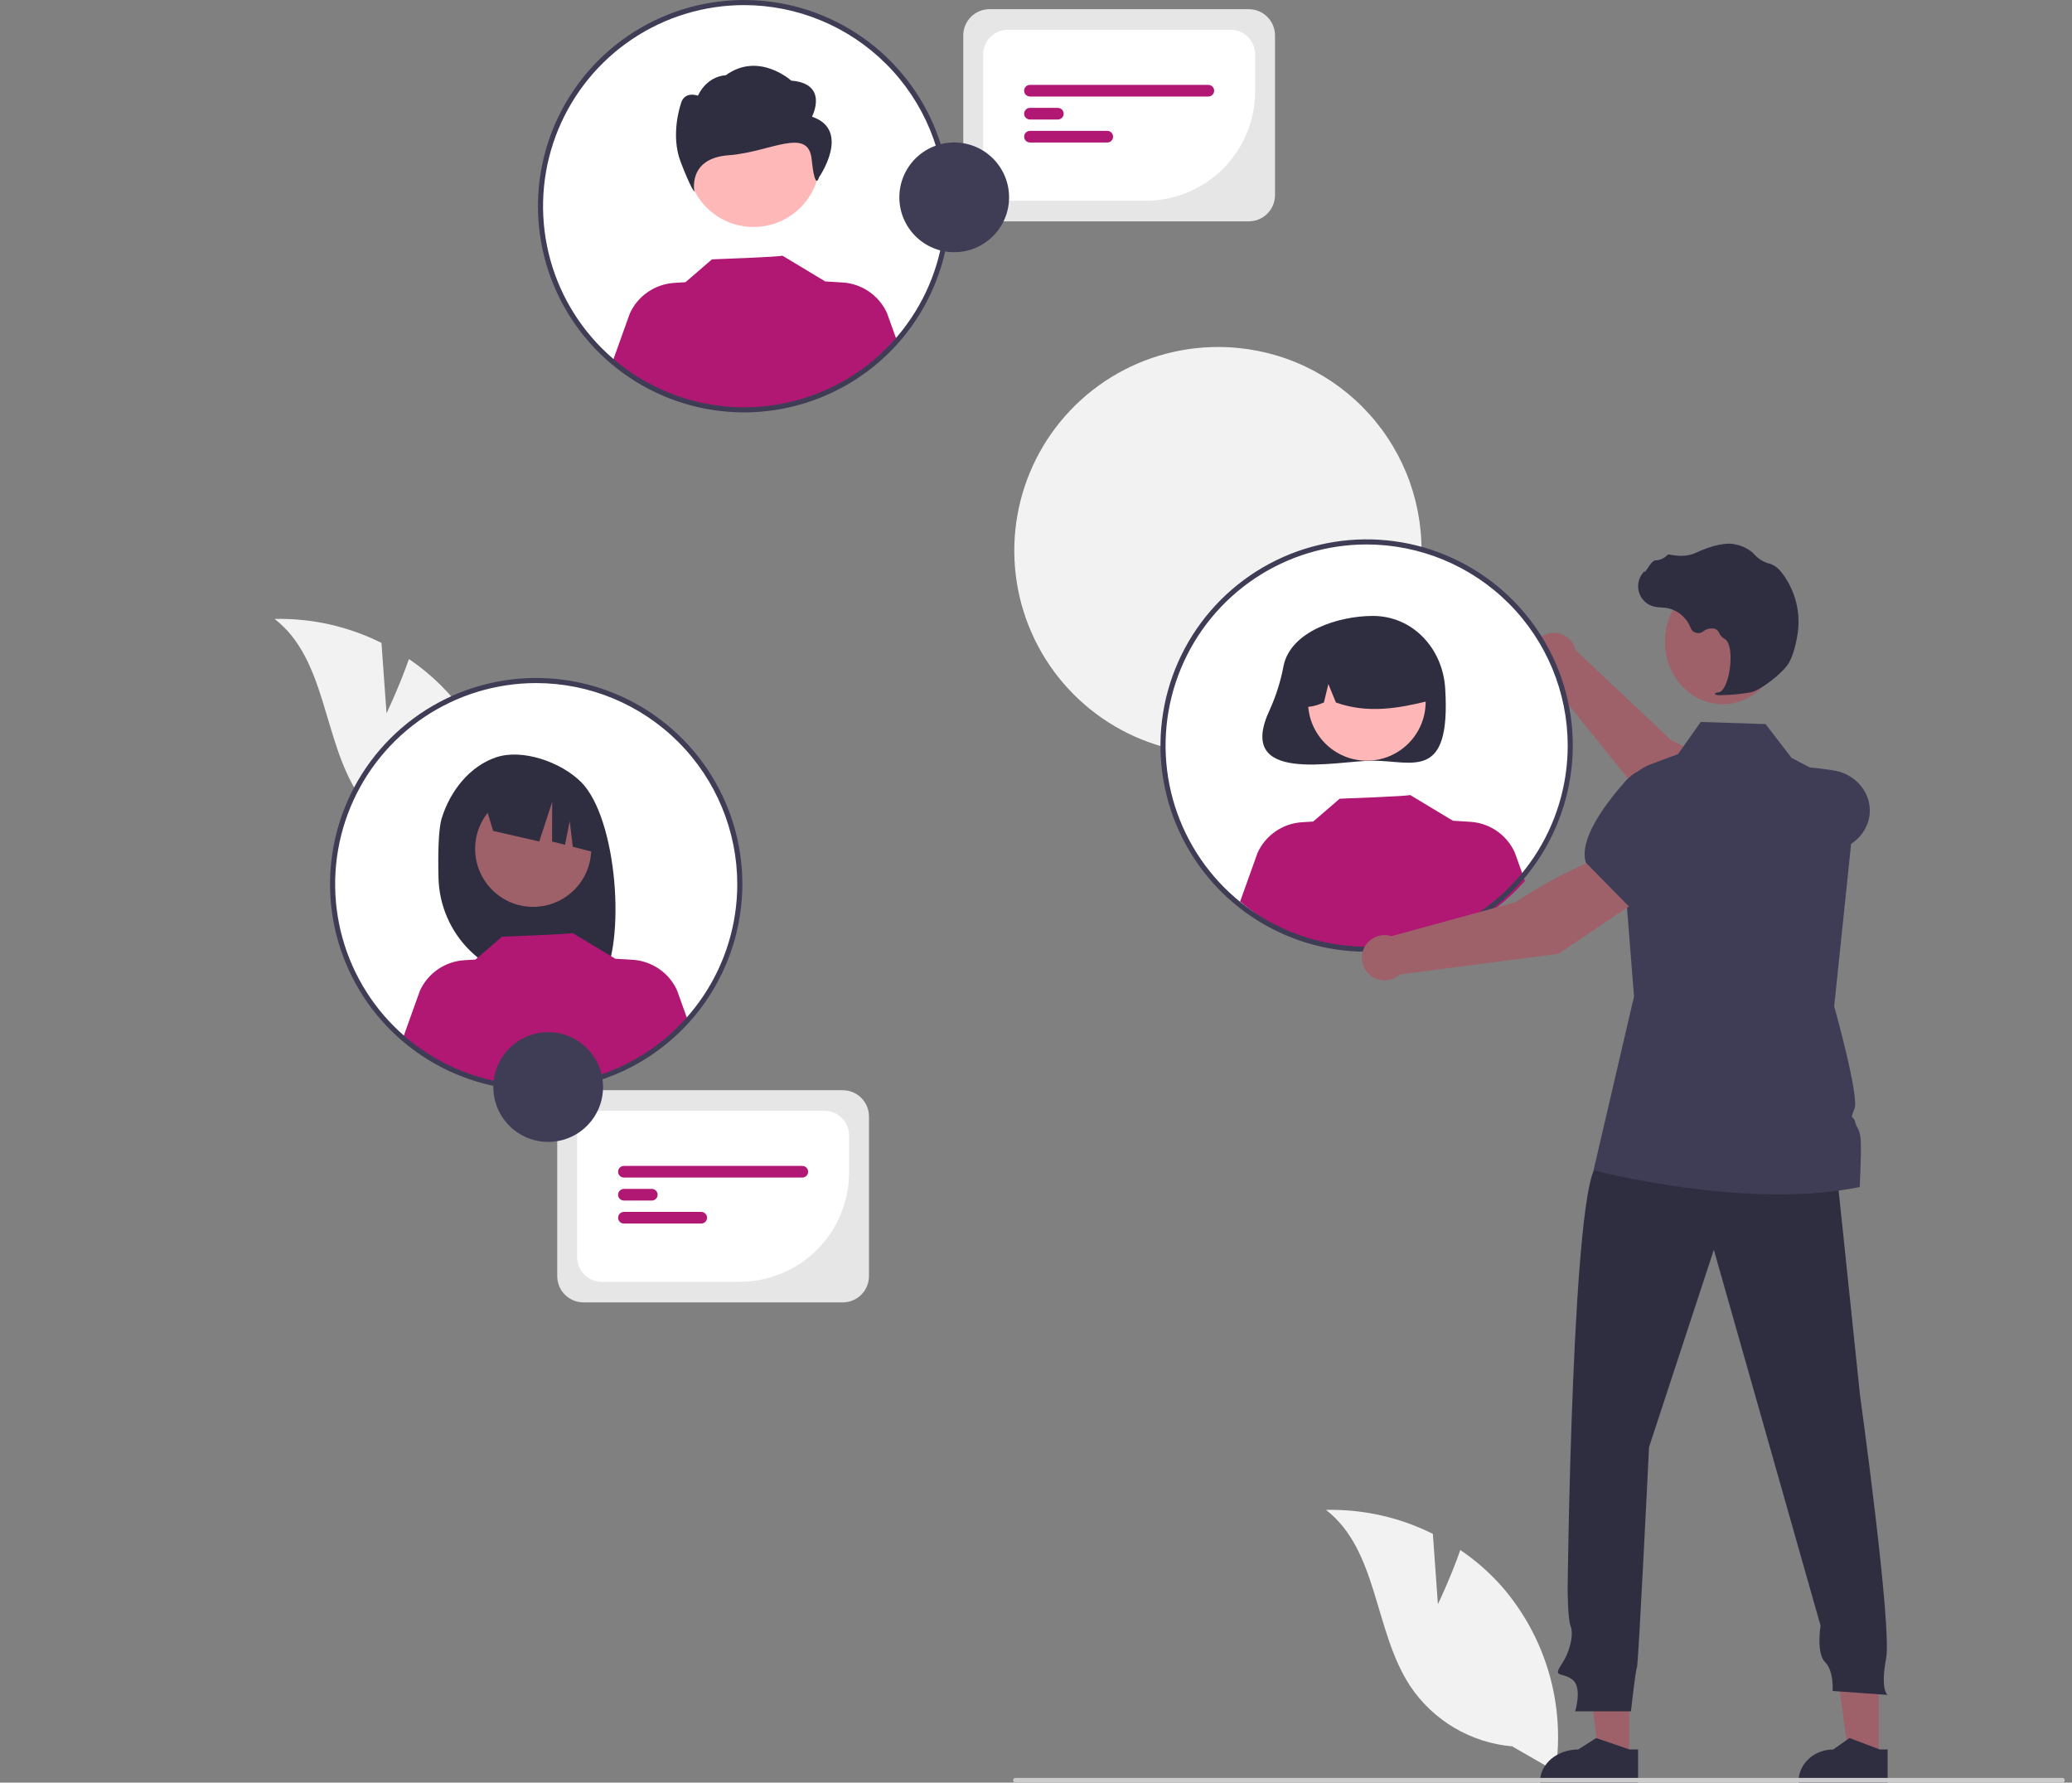 <svg width="186" height="160" viewBox="0 0 186 160" fill="none" xmlns="http://www.w3.org/2000/svg">
<rect x="0" y="0" width="186" height="160" fill="#808080" stroke="none"/>
<g clip-path="url(#clip0_691_63545)">
<path d="M127.608 49.456C127.602 53.072 126.523 56.604 124.509 59.606C122.496 62.608 119.637 64.946 116.294 66.324C112.952 67.701 109.276 68.057 105.732 67.345C102.187 66.633 98.933 64.887 96.382 62.326C93.83 59.765 92.095 56.505 91.396 52.958C90.697 49.411 91.065 45.737 92.455 42.399C93.844 39.062 96.192 36.211 99.201 34.208C102.211 32.205 105.747 31.139 109.362 31.145C111.764 31.144 114.143 31.616 116.362 32.537C118.58 33.457 120.596 34.807 122.291 36.508C123.987 38.21 125.329 40.23 126.242 42.452C127.154 44.674 127.618 47.054 127.608 49.456Z" fill="#F2F2F2"/>
<path d="M156.105 76L158.251 71.757C156.327 69.35 150.013 66.432 150.013 66.432L141.469 58.378C141.378 58.019 141.197 57.691 140.944 57.427C140.692 57.163 140.377 56.972 140.031 56.874C139.685 56.777 139.32 56.775 138.973 56.87C138.626 56.964 138.309 57.152 138.055 57.414C137.8 57.675 137.617 58.002 137.523 58.36C137.429 58.719 137.427 59.097 137.519 59.456C137.611 59.815 137.793 60.143 138.046 60.406C138.299 60.669 138.614 60.859 138.96 60.956L148.192 72.421L156.105 76Z" fill="#9E616A"/>
<path d="M155.051 75.377L158.225 76.32C160.533 77.007 163.02 76.955 165.293 76.173C165.98 75.934 166.582 75.52 167.031 74.978C167.48 74.436 167.758 73.788 167.833 73.106C167.928 72.182 167.643 71.258 167.037 70.522C166.431 69.786 165.548 69.292 164.566 69.141C161.59 68.684 157.755 68.459 156.387 69.979L156.373 69.995L155.051 75.377Z" fill="#3F3D56"/>
<path d="M122.683 85.196C132.778 85.196 140.961 77.012 140.961 66.917C140.961 56.822 132.778 48.639 122.683 48.639C112.588 48.639 104.404 56.822 104.404 66.917C104.404 77.012 112.588 85.196 122.683 85.196Z" fill="white"/>
<path d="M115.222 59.767C114.971 61.115 114.559 62.428 113.996 63.678C110.772 70.499 119.954 68.276 123.236 68.276C126.823 68.276 130.256 70.162 129.732 61.779C129.508 58.199 126.823 55.283 123.236 55.283C120.171 55.283 115.862 56.645 115.222 59.767Z" fill="#2F2E41"/>
<path d="M122.699 68.275C125.614 68.275 127.978 65.911 127.978 62.996C127.978 60.08 125.614 57.717 122.699 57.717C119.783 57.717 117.42 60.08 117.42 62.996C117.42 65.911 119.783 68.275 122.699 68.275Z" fill="#FFB6B6"/>
<path d="M119.113 57.614C120.038 57.05 121.098 56.745 122.181 56.731C123.265 56.717 124.332 56.994 125.271 57.533C126.211 58.072 126.988 58.854 127.522 59.797C128.056 60.74 128.327 61.808 128.307 62.892C125.617 63.567 122.791 64.084 119.922 63.053L119.245 61.395L118.845 63.054C117.972 63.411 117.096 63.714 116.22 63.051C116.184 61.971 116.433 60.9 116.941 59.946C117.448 58.992 118.197 58.188 119.113 57.614Z" fill="#2F2E41"/>
<path d="M136.895 79.071C133.728 82.674 129.272 84.888 124.487 85.233C119.703 85.579 114.974 84.03 111.322 80.919L112.89 76.544C113.244 75.767 113.803 75.102 114.507 74.618C115.211 74.135 116.034 73.852 116.886 73.8L117.883 73.739L120.262 71.688C120.262 71.688 126.67 71.459 126.575 71.35L130.456 73.684L130.453 73.668L131.979 73.762C132.832 73.813 133.654 74.096 134.358 74.579C135.062 75.063 135.621 75.729 135.975 76.506L136.895 79.071Z" fill="#B01873"/>
<path d="M129.079 143.99L128.625 137.673C125.65 136.186 122.357 135.447 119.031 135.522C123.71 139.138 123.335 146.365 126.575 151.312C127.597 152.847 128.952 154.132 130.538 155.072C132.125 156.012 133.903 156.584 135.74 156.743L139.634 158.983C140.079 156.04 139.881 153.034 139.053 150.175C138.225 147.315 136.787 144.668 134.838 142.418C133.732 141.166 132.473 140.059 131.09 139.122C130.239 141.565 129.079 143.99 129.079 143.99Z" fill="#F2F2F2"/>
<path d="M146.25 157.6L143.539 157.6L142.25 148H146.25L146.25 157.6Z" fill="#9E616A"/>
<path d="M147.05 160L138.25 160V159.906C138.25 159.142 138.611 158.41 139.253 157.869C139.896 157.329 140.767 157.026 141.675 157.026H141.675L143.283 156L146.282 157.026L147.05 157.026L147.05 160Z" fill="#2F2E41"/>
<path d="M168.65 157.6L165.94 157.6L164.65 148H168.65L168.65 157.6Z" fill="#9E616A"/>
<path d="M169.451 160L161.451 160V159.906C161.451 159.142 161.779 158.41 162.363 157.869C162.947 157.329 163.739 157.026 164.565 157.026H164.565L166.026 156L168.753 157.026L169.451 157.026L169.451 160Z" fill="#2F2E41"/>
<path d="M164.809 104.545L166.974 125.257C166.974 125.257 169.856 145.996 169.314 148.857C168.773 151.719 169.45 152.128 169.45 152.128L164.511 151.774C164.511 151.774 164.646 150.002 163.835 149.185C163.023 148.367 163.429 145.914 163.429 145.914L153.849 112.176L148.03 129.89C148.03 129.89 147.083 149.376 146.948 149.648C146.813 149.921 146.407 153.6 146.407 153.6H141.4C141.4 153.6 142.077 151.42 141.13 150.738C140.183 150.057 139.371 150.602 140.183 149.376C140.994 148.149 141.265 146.651 140.994 145.969C140.724 145.288 140.724 142.563 140.724 142.563C140.724 142.563 141.13 105.771 143.43 104.545C145.73 103.319 164.809 104.545 164.809 104.545Z" fill="#2F2E41"/>
<path d="M154.651 63.2C157.523 63.2 159.851 60.693 159.851 57.6C159.851 54.507 157.523 52 154.651 52C151.779 52 149.451 54.507 149.451 57.6C149.451 60.693 151.779 63.2 154.651 63.2Z" fill="#9E616A"/>
<path d="M166.944 106.543C156.668 108.644 143.051 105.032 143.051 105.032L146.683 89.444L145.392 73.13C145.234 71.135 146.382 69.265 148.168 68.602L150.633 67.688L152.671 64.8L158.493 64.989L160.82 68.021L162.656 68.986L166.638 71.076L166.655 71.085V71.094L165.406 83.091L164.652 90.325C164.652 90.325 166.941 98.461 166.471 99.54C166.001 100.617 166.41 100.097 166.524 100.673C166.638 101.249 166.986 101.285 167.039 102.42C167.093 103.552 166.944 106.543 166.944 106.543Z" fill="#3F3D56"/>
<path d="M185.139 160H91.151C91.096 160 91.042 159.978 91.003 159.938C90.963 159.899 90.941 159.845 90.941 159.79C90.941 159.734 90.963 159.68 91.003 159.641C91.042 159.602 91.096 159.579 91.151 159.579H185.139C185.195 159.579 185.248 159.601 185.288 159.641C185.327 159.68 185.349 159.734 185.349 159.79C185.349 159.845 185.327 159.899 185.288 159.938C185.248 159.978 185.195 160 185.139 160Z" fill="#CCCCCC"/>
<path d="M154.489 62.393C155.399 62.383 156.307 62.296 157.202 62.132C158.088 61.926 160.044 60.407 160.577 59.51C160.973 58.843 161.211 57.811 161.341 57.064C161.516 56.074 161.482 55.058 161.241 54.083C161.001 53.107 160.559 52.193 159.945 51.4C159.708 51.067 159.386 50.805 159.013 50.642C158.98 50.63 158.946 50.619 158.912 50.61C158.372 50.483 157.882 50.195 157.505 49.785C157.432 49.702 157.353 49.625 157.269 49.553C156.846 49.213 156.35 48.979 155.819 48.869C154.963 48.662 153.738 48.921 152.178 49.639C151.395 50 150.525 49.899 149.855 49.771C149.817 49.765 149.778 49.768 149.743 49.782C149.707 49.795 149.675 49.818 149.651 49.847C149.374 50.122 149.004 50.281 148.615 50.293C148.377 50.31 148.136 50.648 147.845 51.088C147.779 51.188 147.702 51.304 147.646 51.376L147.635 51.242L147.504 51.395C147.298 51.635 147.156 51.923 147.091 52.233C147.026 52.543 147.04 52.865 147.132 53.168C147.224 53.471 147.391 53.746 147.617 53.967C147.843 54.187 148.122 54.347 148.426 54.431C148.667 54.489 148.914 54.522 149.162 54.529C149.312 54.539 149.468 54.549 149.617 54.571C150.097 54.657 150.546 54.866 150.921 55.178C151.296 55.491 151.584 55.895 151.757 56.353C151.798 56.459 151.863 56.554 151.946 56.63C152.029 56.707 152.129 56.764 152.237 56.796C152.345 56.828 152.46 56.834 152.571 56.815C152.682 56.795 152.787 56.75 152.879 56.684C153.03 56.558 153.21 56.472 153.402 56.432C153.594 56.391 153.794 56.398 153.983 56.452C154.147 56.538 154.277 56.679 154.35 56.85C154.439 57.04 154.582 57.199 154.762 57.308C155.374 57.605 155.451 58.989 155.264 60.15C155.083 61.269 154.691 62.085 154.309 62.134C154.015 62.173 153.982 62.194 153.962 62.247L153.944 62.295L153.979 62.338C154.143 62.393 154.317 62.411 154.489 62.393Z" fill="#2F2E41"/>
<path d="M122.681 85.425C119.021 85.425 115.443 84.34 112.399 82.306C109.356 80.272 106.983 77.382 105.583 74C104.182 70.618 103.815 66.897 104.529 63.307C105.244 59.717 107.006 56.419 109.595 53.831C112.183 51.243 115.481 49.48 119.071 48.766C122.661 48.052 126.382 48.418 129.764 49.819C133.146 51.22 136.036 53.592 138.07 56.636C140.103 59.679 141.189 63.257 141.189 66.918C141.183 71.825 139.232 76.529 135.762 79.998C132.292 83.468 127.588 85.42 122.681 85.425ZM122.681 48.868C119.111 48.868 115.622 49.927 112.654 51.91C109.685 53.893 107.372 56.712 106.006 60.01C104.64 63.309 104.282 66.938 104.979 70.439C105.675 73.94 107.394 77.156 109.918 79.681C112.443 82.205 115.659 83.924 119.16 84.62C122.661 85.317 126.291 84.959 129.589 83.593C132.887 82.227 135.706 79.914 137.689 76.945C139.672 73.977 140.731 70.488 140.731 66.918C140.726 62.132 138.822 57.544 135.438 54.161C132.055 50.777 127.467 48.873 122.681 48.868Z" fill="#3F3D56"/>
<path d="M66.798 36.786C76.893 36.786 85.077 28.602 85.077 18.507C85.077 8.412 76.893 0.229 66.798 0.229C56.703 0.229 48.52 8.412 48.52 18.507C48.52 28.602 56.703 36.786 66.798 36.786Z" fill="white"/>
<path d="M67.644 20.372C70.936 20.372 73.604 17.703 73.604 14.412C73.604 11.12 70.936 8.451 67.644 8.451C64.352 8.451 61.684 11.12 61.684 14.412C61.684 17.703 64.352 20.372 67.644 20.372Z" fill="#FFB8B8"/>
<path d="M72.892 10.474C72.892 10.474 74.444 7.508 71.03 7.238C71.03 7.238 68.12 4.598 65.153 6.755C65.153 6.755 63.535 6.755 62.65 8.586C62.65 8.586 61.377 8.104 61.097 9.396C61.097 9.396 60.166 12.092 61.097 14.52C62.029 16.947 62.338 17.217 62.338 17.217C62.338 17.217 61.685 14.205 65.409 13.935C69.134 13.665 72.552 11.332 72.862 14.299C73.172 17.265 73.514 15.925 73.514 15.925C73.514 15.925 76.462 11.688 72.892 10.474Z" fill="#2F2E41"/>
<path d="M80.544 30.662C77.377 34.265 72.92 36.478 68.136 36.824C63.351 37.17 58.623 35.62 54.971 32.51L56.538 28.135C56.893 27.358 57.452 26.692 58.156 26.209C58.86 25.726 59.682 25.443 60.535 25.391L61.532 25.33L63.91 23.279C63.91 23.279 70.318 23.05 70.223 22.94L74.105 25.275L74.102 25.259L75.627 25.353C76.48 25.404 77.302 25.687 78.006 26.17C78.71 26.653 79.269 27.32 79.624 28.097L80.544 30.662Z" fill="#B01873"/>
<path d="M66.799 37.015C63.138 37.015 59.56 35.93 56.516 33.896C53.473 31.862 51.101 28.972 49.7 25.59C48.299 22.208 47.932 18.487 48.647 14.897C49.361 11.307 51.123 8.009 53.712 5.421C56.3 2.832 59.598 1.07 63.188 0.356C66.778 -0.358 70.499 0.008 73.881 1.409C77.263 2.81 80.153 5.182 82.187 8.225C84.221 11.269 85.306 14.847 85.306 18.508C85.3 23.414 83.349 28.119 79.879 31.588C76.41 35.058 71.705 37.01 66.799 37.015ZM66.799 0.458C63.229 0.458 59.739 1.517 56.771 3.5C53.803 5.483 51.489 8.302 50.123 11.6C48.757 14.898 48.399 18.527 49.096 22.029C49.792 25.53 51.511 28.746 54.036 31.27C56.56 33.795 59.776 35.514 63.277 36.21C66.778 36.907 70.408 36.549 73.706 35.183C77.004 33.817 79.823 31.504 81.806 28.535C83.79 25.567 84.848 22.077 84.848 18.508C84.843 13.722 82.939 9.134 79.555 5.751C76.172 2.367 71.584 0.463 66.799 0.458Z" fill="#3F3D56"/>
<path d="M147.05 80.793L144.746 76.8C141.762 77.179 136.017 80.987 136.017 80.987L124.905 84.026C124.564 83.917 124.201 83.9 123.851 83.977C123.502 84.053 123.179 84.22 122.914 84.461C122.65 84.702 122.454 85.008 122.346 85.349C122.237 85.689 122.221 86.052 122.297 86.402C122.374 86.751 122.542 87.074 122.783 87.338C123.024 87.601 123.331 87.797 123.672 87.905C124.013 88.013 124.376 88.029 124.726 87.952C125.075 87.875 125.398 87.707 125.661 87.465L139.914 85.607L147.05 80.793Z" fill="#9E616A"/>
<path d="M146.458 81.6L151.79 77.104L152.566 73.486C152.716 72.775 152.665 72.036 152.419 71.353C152.174 70.669 151.743 70.069 151.176 69.618C150.403 69.014 149.432 68.727 148.457 68.816C147.482 68.905 146.577 69.363 145.925 70.098C143.95 72.328 141.728 75.407 142.36 77.416L142.366 77.436L146.458 81.6Z" fill="#3F3D56"/>
<path d="M34.698 64.022L34.244 57.704C31.269 56.217 27.976 55.479 24.65 55.553C29.329 59.169 28.954 66.397 32.194 71.343C33.216 72.878 34.571 74.163 36.158 75.103C37.744 76.044 39.522 76.615 41.359 76.775L45.253 79.015C45.698 76.071 45.5 73.066 44.672 70.206C43.844 67.346 42.406 64.7 40.457 62.449C39.351 61.197 38.092 60.09 36.709 59.153C35.858 61.596 34.698 64.022 34.698 64.022Z" fill="#F2F2F2"/>
<path d="M48.134 97.637C58.229 97.637 66.413 89.454 66.413 79.359C66.413 69.264 58.229 61.08 48.134 61.08C38.039 61.08 29.855 69.264 29.855 79.359C29.855 89.454 38.039 97.637 48.134 97.637Z" fill="white"/>
<path d="M39.662 73.413C40.418 71.004 42.136 68.795 44.514 67.981C46.891 67.167 50.371 68.407 52.158 70.188C55.427 73.446 56.225 84.638 53.979 88.174C53.532 88.151 51.991 88.133 51.539 88.116L50.899 85.985V88.095C50.179 88.073 49.453 88.058 48.721 88.049C46.269 88.019 43.923 87.039 42.178 85.315C40.433 83.591 39.424 81.257 39.364 78.805C39.306 76.459 39.364 74.362 39.662 73.413Z" fill="#2F2E41"/>
<path d="M47.864 81.396C50.741 81.396 53.073 79.064 53.073 76.187C53.073 73.31 50.741 70.978 47.864 70.978C44.987 70.978 42.654 73.31 42.654 76.187C42.654 79.064 44.987 81.396 47.864 81.396Z" fill="#9E616A"/>
<path d="M43.367 71.612L49.365 68.608C50.591 69.161 51.648 70.031 52.424 71.13C53.2 72.228 53.669 73.514 53.781 74.854L53.93 76.645L51.419 76.006L51.143 73.716L50.717 75.827L49.558 75.532L49.569 71.977L48.409 75.53L44.269 74.579L43.367 71.612Z" fill="#2F2E41"/>
<path d="M61.698 91.455C58.531 95.058 54.075 97.271 49.29 97.617C44.505 97.963 39.777 96.413 36.125 93.303L37.693 88.928C38.047 88.151 38.606 87.485 39.31 87.002C40.014 86.519 40.836 86.236 41.689 86.184L42.686 86.123L45.065 84.072C45.065 84.072 51.473 83.843 51.378 83.733L55.259 86.068L55.256 86.052L56.782 86.145C57.634 86.197 58.457 86.48 59.161 86.963C59.865 87.446 60.424 88.112 60.778 88.89L61.698 91.455Z" fill="#B01873"/>
<path d="M48.135 97.866C44.474 97.866 40.896 96.78 37.852 94.747C34.809 92.713 32.437 89.822 31.036 86.441C29.635 83.059 29.268 79.338 29.983 75.748C30.697 72.157 32.459 68.86 35.048 66.271C37.636 63.683 40.934 61.92 44.524 61.206C48.114 60.492 51.835 60.859 55.217 62.259C58.599 63.66 61.489 66.032 63.523 69.076C65.557 72.119 66.642 75.698 66.642 79.358C66.636 84.265 64.685 88.969 61.215 92.439C57.745 95.908 53.041 97.86 48.135 97.866ZM48.135 61.309C44.565 61.309 41.075 62.367 38.107 64.35C35.138 66.334 32.825 69.153 31.459 72.451C30.093 75.749 29.735 79.378 30.432 82.879C31.128 86.381 32.847 89.597 35.371 92.121C37.896 94.645 41.112 96.364 44.613 97.061C48.114 97.757 51.744 97.4 55.042 96.034C58.34 94.668 61.159 92.354 63.142 89.386C65.126 86.418 66.184 82.928 66.184 79.358C66.179 74.573 64.275 69.985 60.892 66.601C57.508 63.217 52.92 61.314 48.135 61.309Z" fill="#3F3D56"/>
<path d="M75.653 116.897H52.375C51.751 116.897 51.153 116.648 50.712 116.207C50.27 115.766 50.022 115.168 50.022 114.544V100.207C50.022 99.583 50.27 98.985 50.712 98.543C51.153 98.102 51.751 97.854 52.375 97.853H75.653C76.277 97.854 76.875 98.102 77.317 98.543C77.758 98.985 78.006 99.583 78.007 100.207V114.544C78.006 115.168 77.758 115.766 77.317 116.207C76.875 116.648 76.277 116.897 75.653 116.897Z" fill="#E6E6E6"/>
<path d="M66.404 115.05H54.011C53.426 115.05 52.866 114.817 52.453 114.404C52.04 113.991 51.807 113.431 51.807 112.847V101.904C51.807 101.32 52.04 100.76 52.453 100.346C52.866 99.933 53.426 99.701 54.011 99.7H74.017C74.601 99.701 75.161 99.933 75.574 100.346C75.987 100.76 76.22 101.32 76.22 101.904V105.234C76.218 107.837 75.182 110.332 73.342 112.172C71.502 114.012 69.007 115.048 66.404 115.05Z" fill="white"/>
<path d="M72.021 105.692H56.007C55.868 105.692 55.735 105.637 55.637 105.539C55.539 105.441 55.484 105.308 55.484 105.17C55.484 105.031 55.539 104.898 55.637 104.8C55.735 104.702 55.868 104.647 56.007 104.647H72.021C72.16 104.647 72.293 104.702 72.391 104.8C72.489 104.898 72.544 105.031 72.544 105.17C72.544 105.308 72.489 105.441 72.391 105.539C72.293 105.637 72.16 105.692 72.021 105.692Z" fill="#B01873"/>
<path d="M58.512 107.756H56.007C55.868 107.756 55.735 107.701 55.637 107.603C55.539 107.505 55.484 107.372 55.484 107.233C55.484 107.095 55.539 106.962 55.637 106.864C55.735 106.766 55.868 106.711 56.007 106.711H58.512C58.65 106.711 58.783 106.766 58.881 106.864C58.979 106.962 59.034 107.095 59.034 107.233C59.034 107.372 58.979 107.505 58.881 107.603C58.783 107.701 58.65 107.756 58.512 107.756Z" fill="#B01873"/>
<path d="M62.95 109.82H56.008C55.869 109.82 55.737 109.765 55.639 109.667C55.541 109.569 55.486 109.436 55.486 109.298C55.486 109.159 55.541 109.027 55.639 108.929C55.737 108.831 55.869 108.776 56.008 108.775H62.95C63.088 108.776 63.22 108.831 63.318 108.929C63.416 109.027 63.471 109.159 63.471 109.298C63.471 109.436 63.416 109.569 63.318 109.667C63.22 109.765 63.088 109.82 62.95 109.82Z" fill="#B01873"/>
<path d="M49.209 102.492C51.929 102.492 54.134 100.288 54.134 97.568C54.134 94.848 51.929 92.644 49.209 92.644C46.49 92.644 44.285 94.848 44.285 97.568C44.285 100.288 46.49 102.492 49.209 102.492Z" fill="#3F3D56"/>
<path d="M112.103 19.868H88.824C88.2 19.867 87.602 19.619 87.161 19.178C86.719 18.737 86.471 18.139 86.471 17.515V3.177C86.471 2.553 86.719 1.955 87.161 1.514C87.602 1.073 88.2 0.825 88.824 0.824H112.103C112.726 0.825 113.325 1.073 113.766 1.514C114.207 1.955 114.455 2.553 114.456 3.177V17.515C114.455 18.139 114.207 18.737 113.766 19.178C113.325 19.619 112.726 19.867 112.103 19.868Z" fill="#E6E6E6"/>
<path d="M102.855 18.021H90.462C89.877 18.02 89.317 17.788 88.904 17.375C88.491 16.962 88.258 16.402 88.258 15.817V4.875C88.258 4.29 88.491 3.73 88.904 3.317C89.317 2.904 89.877 2.672 90.462 2.671H110.468C111.052 2.672 111.612 2.904 112.025 3.317C112.439 3.73 112.671 4.29 112.672 4.875V8.205C112.669 10.807 111.633 13.303 109.793 15.143C107.953 16.983 105.458 18.018 102.855 18.021Z" fill="white"/>
<path d="M108.471 8.663H92.456C92.317 8.663 92.184 8.608 92.087 8.51C91.989 8.412 91.934 8.279 91.934 8.14C91.934 8.002 91.989 7.869 92.087 7.771C92.184 7.673 92.317 7.618 92.456 7.618H108.471C108.609 7.618 108.742 7.673 108.84 7.771C108.938 7.869 108.993 8.002 108.993 8.14C108.993 8.279 108.938 8.412 108.84 8.51C108.742 8.608 108.609 8.663 108.471 8.663Z" fill="#B01873"/>
<path d="M94.961 10.727H92.456C92.317 10.727 92.184 10.672 92.087 10.574C91.989 10.476 91.934 10.344 91.934 10.205C91.934 10.066 91.989 9.934 92.087 9.836C92.184 9.738 92.317 9.683 92.456 9.683H94.961C95.1 9.683 95.232 9.738 95.33 9.836C95.428 9.934 95.483 10.066 95.483 10.205C95.483 10.344 95.428 10.476 95.33 10.574C95.232 10.672 95.1 10.727 94.961 10.727Z" fill="#B01873"/>
<path d="M99.399 12.791H92.457C92.318 12.79 92.186 12.735 92.088 12.637C91.99 12.539 91.936 12.407 91.936 12.268C91.936 12.13 91.99 11.997 92.088 11.899C92.186 11.802 92.318 11.746 92.457 11.746H99.399C99.537 11.746 99.67 11.801 99.768 11.899C99.866 11.997 99.921 12.13 99.921 12.268C99.921 12.407 99.866 12.54 99.768 12.638C99.67 12.736 99.537 12.791 99.399 12.791Z" fill="#B01873"/>
<path d="M85.659 22.636C88.378 22.636 90.583 20.431 90.583 17.712C90.583 14.992 88.378 12.787 85.659 12.787C82.939 12.787 80.734 14.992 80.734 17.712C80.734 20.431 82.939 22.636 85.659 22.636Z" fill="#3F3D56"/>
</g>
<defs>
<clipPath id="clip0_691_63545">
<rect width="184.699" height="160" fill="white" transform="translate(0.65)"/>
</clipPath>
</defs>
</svg>
